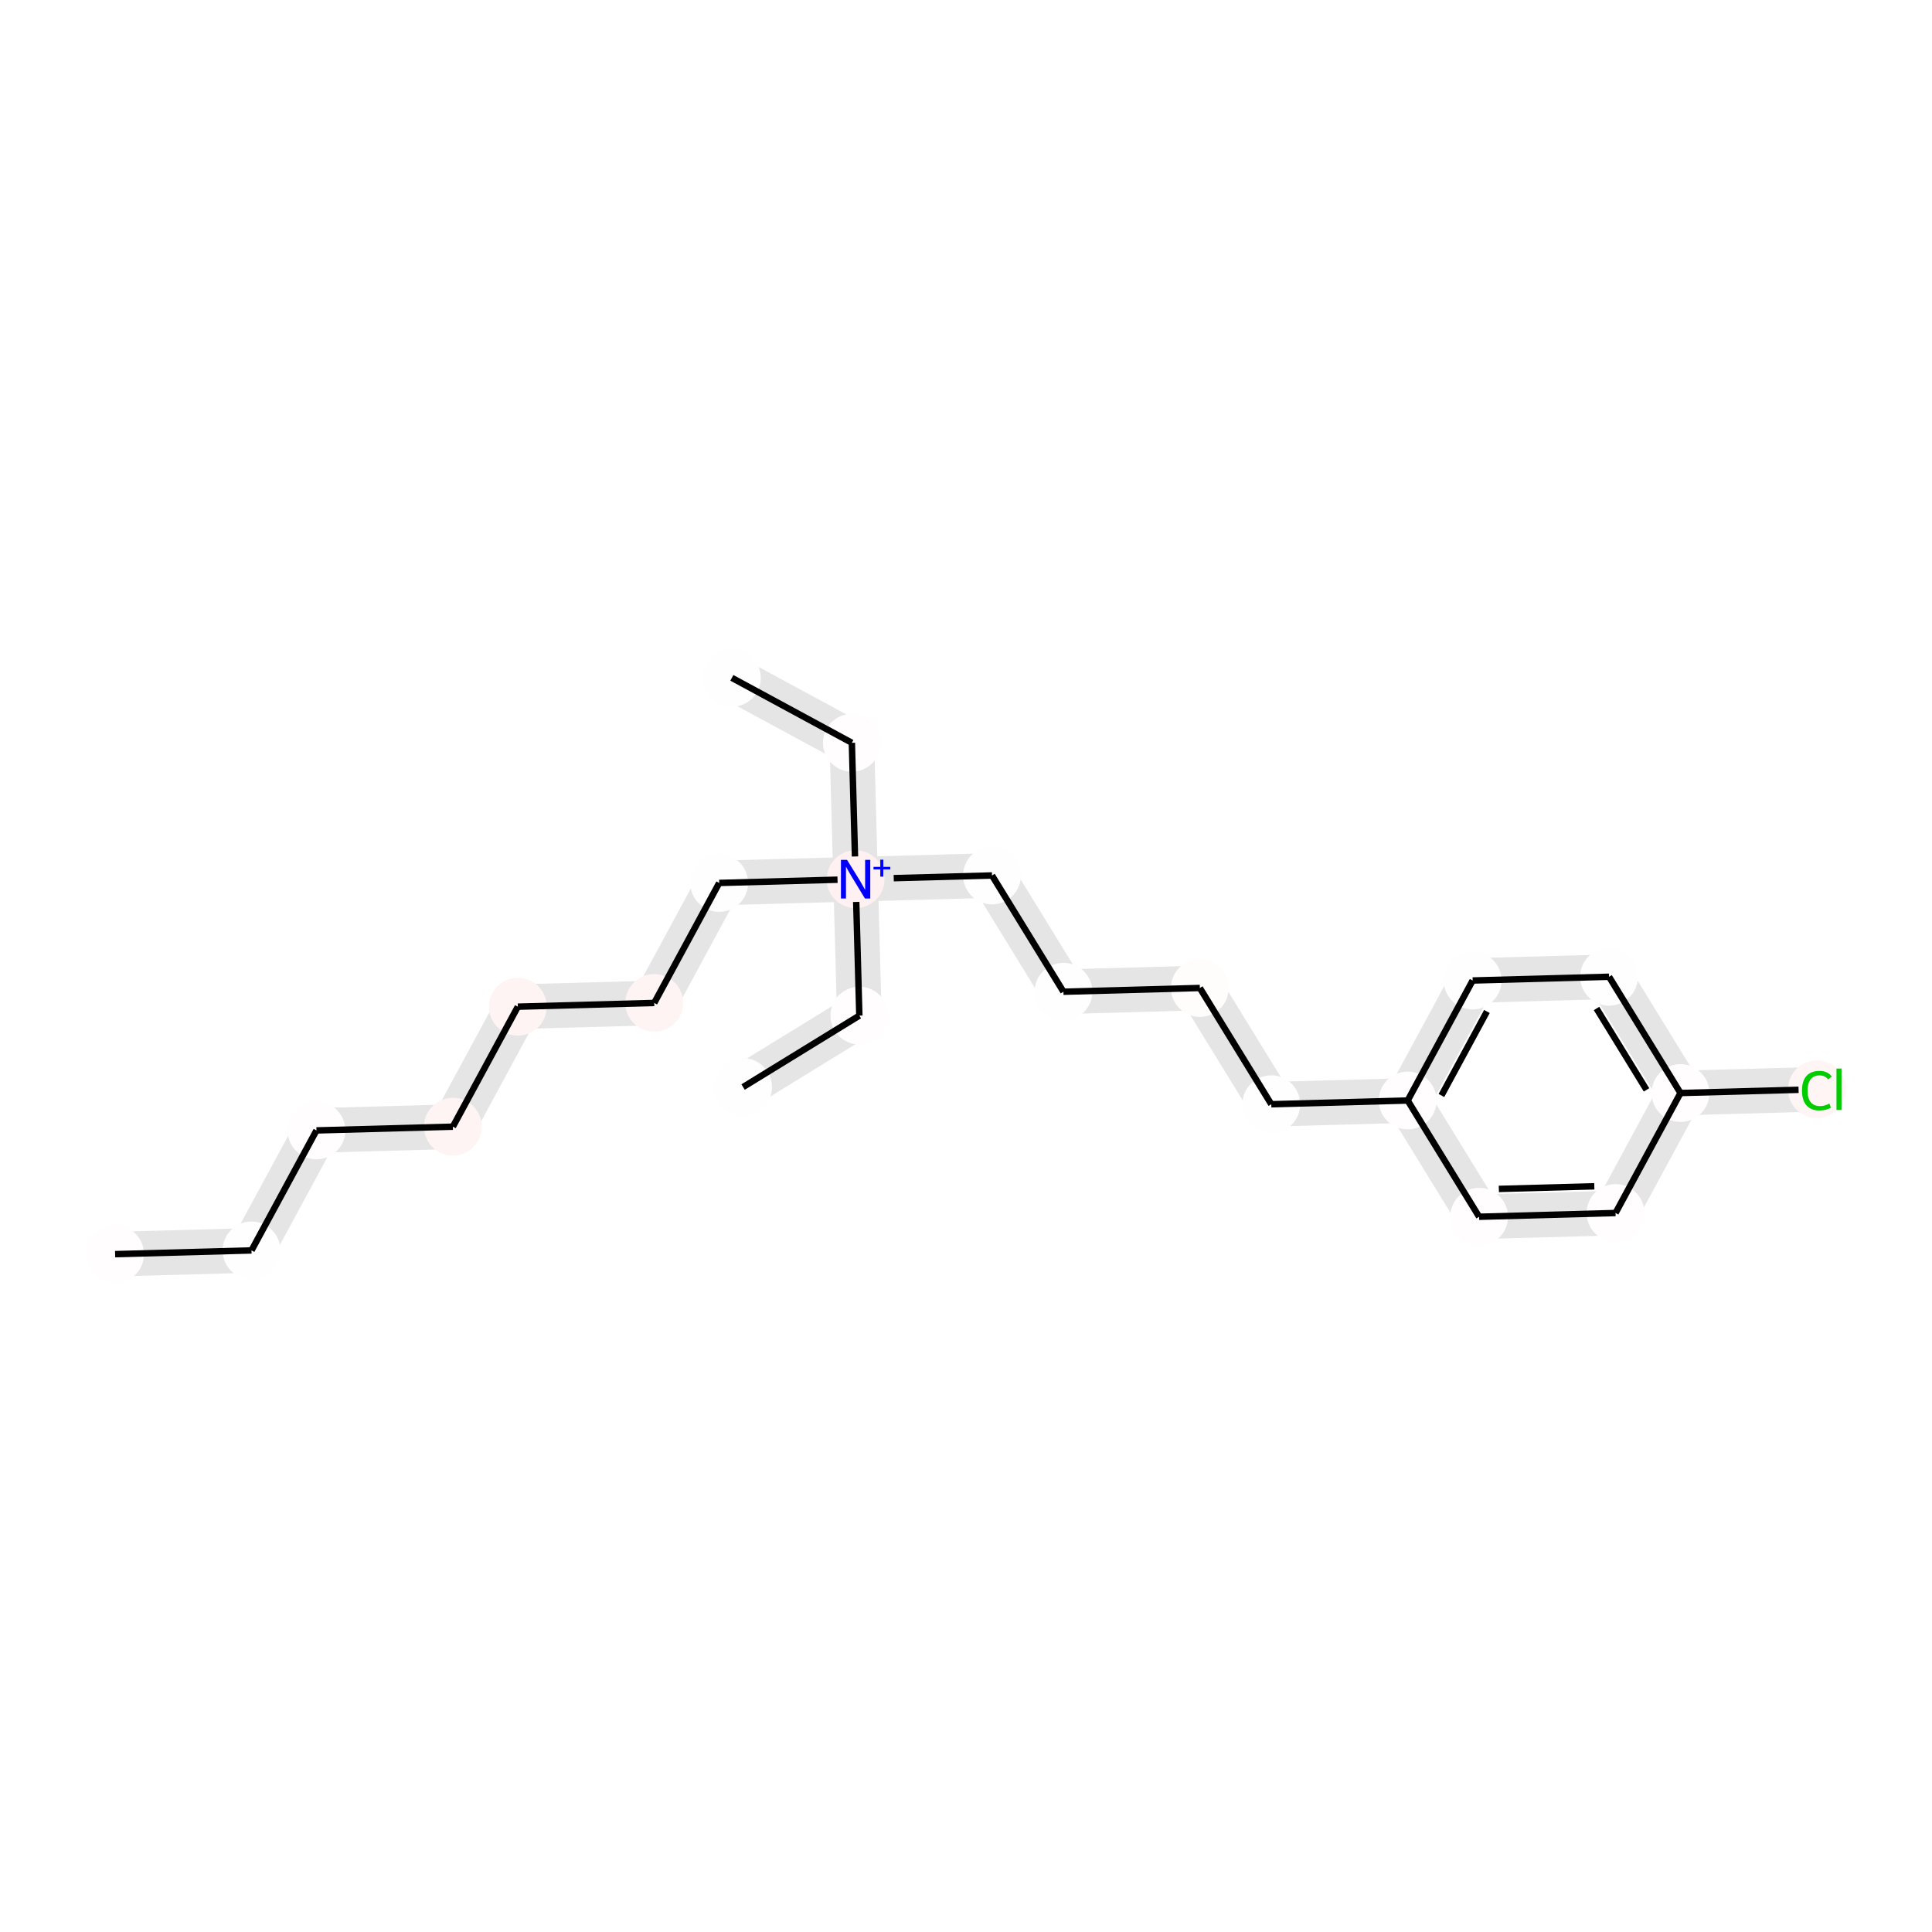 <?xml version='1.0' encoding='iso-8859-1'?>
<svg version='1.1' baseProfile='full'
              xmlns='http://www.w3.org/2000/svg'
                      xmlns:rdkit='http://www.rdkit.org/xml'
                      xmlns:xlink='http://www.w3.org/1999/xlink'
                  xml:space='preserve'
width='600px' height='600px' viewBox='0 0 600 600'>
<!-- END OF HEADER -->
<rect style='opacity:1.0;fill:#FFFFFF;stroke:none' width='600' height='600' x='0' y='0'> </rect>
<path d='M 35.911,395.42 L 78.271,394.259 L 77.946,382.398 L 35.586,383.559 Z' style='fill:#E5E5E5;fill-rule:evenodd;fill-opacity:1;stroke:#E5E5E5;stroke-width:2.0px;stroke-linecap:butt;stroke-linejoin:miter;stroke-opacity:1;' />
<path d='M 83.326,391.153 L 103.501,353.887 L 93.066,348.238 L 72.892,385.504 Z' style='fill:#E5E5E5;fill-rule:evenodd;fill-opacity:1;stroke:#E5E5E5;stroke-width:2.0px;stroke-linecap:butt;stroke-linejoin:miter;stroke-opacity:1;' />
<path d='M 98.446,356.993 L 140.807,355.831 L 140.482,343.97 L 98.121,345.132 Z' style='fill:#E5E5E5;fill-rule:evenodd;fill-opacity:1;stroke:#E5E5E5;stroke-width:2.0px;stroke-linecap:butt;stroke-linejoin:miter;stroke-opacity:1;' />
<path d='M 145.861,352.725 L 166.036,315.459 L 155.601,309.81 L 135.427,347.076 Z' style='fill:#E5E5E5;fill-rule:evenodd;fill-opacity:1;stroke:#E5E5E5;stroke-width:2.0px;stroke-linecap:butt;stroke-linejoin:miter;stroke-opacity:1;' />
<path d='M 160.981,318.565 L 203.342,317.404 L 203.017,305.543 L 160.656,306.704 Z' style='fill:#E5E5E5;fill-rule:evenodd;fill-opacity:1;stroke:#E5E5E5;stroke-width:2.0px;stroke-linecap:butt;stroke-linejoin:miter;stroke-opacity:1;' />
<path d='M 208.397,314.298 L 228.571,277.031 L 218.137,271.382 L 197.962,308.649 Z' style='fill:#E5E5E5;fill-rule:evenodd;fill-opacity:1;stroke:#E5E5E5;stroke-width:2.0px;stroke-linecap:butt;stroke-linejoin:miter;stroke-opacity:1;' />
<path d='M 223.517,280.137 L 265.877,278.976 L 265.552,267.115 L 223.191,268.276 Z' style='fill:#E5E5E5;fill-rule:evenodd;fill-opacity:1;stroke:#E5E5E5;stroke-width:2.0px;stroke-linecap:butt;stroke-linejoin:miter;stroke-opacity:1;' />
<path d='M 271.645,272.883 L 270.484,230.522 L 258.623,230.847 L 259.784,273.208 Z' style='fill:#E5E5E5;fill-rule:evenodd;fill-opacity:1;stroke:#E5E5E5;stroke-width:2.0px;stroke-linecap:butt;stroke-linejoin:miter;stroke-opacity:1;' />
<path d='M 267.378,225.467 L 230.112,205.293 L 224.463,215.727 L 261.729,235.902 Z' style='fill:#E5E5E5;fill-rule:evenodd;fill-opacity:1;stroke:#E5E5E5;stroke-width:2.0px;stroke-linecap:butt;stroke-linejoin:miter;stroke-opacity:1;' />
<path d='M 259.784,273.208 L 260.946,315.569 L 272.807,315.244 L 271.645,272.883 Z' style='fill:#E5E5E5;fill-rule:evenodd;fill-opacity:1;stroke:#E5E5E5;stroke-width:2.0px;stroke-linecap:butt;stroke-linejoin:miter;stroke-opacity:1;' />
<path d='M 263.77,310.352 L 227.665,332.538 L 233.878,342.647 L 269.982,320.461 Z' style='fill:#E5E5E5;fill-rule:evenodd;fill-opacity:1;stroke:#E5E5E5;stroke-width:2.0px;stroke-linecap:butt;stroke-linejoin:miter;stroke-opacity:1;' />
<path d='M 265.877,278.976 L 308.238,277.815 L 307.913,265.954 L 265.552,267.115 Z' style='fill:#E5E5E5;fill-rule:evenodd;fill-opacity:1;stroke:#E5E5E5;stroke-width:2.0px;stroke-linecap:butt;stroke-linejoin:miter;stroke-opacity:1;' />
<path d='M 303.021,274.99 L 325.207,311.095 L 335.317,304.883 L 313.13,268.778 Z' style='fill:#E5E5E5;fill-rule:evenodd;fill-opacity:1;stroke:#E5E5E5;stroke-width:2.0px;stroke-linecap:butt;stroke-linejoin:miter;stroke-opacity:1;' />
<path d='M 330.424,313.919 L 372.785,312.758 L 372.46,300.897 L 330.099,302.058 Z' style='fill:#E5E5E5;fill-rule:evenodd;fill-opacity:1;stroke:#E5E5E5;stroke-width:2.0px;stroke-linecap:butt;stroke-linejoin:miter;stroke-opacity:1;' />
<path d='M 367.568,309.933 L 389.754,346.038 L 399.863,339.826 L 377.677,303.721 Z' style='fill:#E5E5E5;fill-rule:evenodd;fill-opacity:1;stroke:#E5E5E5;stroke-width:2.0px;stroke-linecap:butt;stroke-linejoin:miter;stroke-opacity:1;' />
<path d='M 394.971,348.863 L 437.332,347.701 L 437.007,335.84 L 394.646,337.002 Z' style='fill:#E5E5E5;fill-rule:evenodd;fill-opacity:1;stroke:#E5E5E5;stroke-width:2.0px;stroke-linecap:butt;stroke-linejoin:miter;stroke-opacity:1;' />
<path d='M 442.387,344.595 L 462.561,307.329 L 452.127,301.68 L 431.952,338.946 Z' style='fill:#E5E5E5;fill-rule:evenodd;fill-opacity:1;stroke:#E5E5E5;stroke-width:2.0px;stroke-linecap:butt;stroke-linejoin:miter;stroke-opacity:1;' />
<path d='M 457.507,310.435 L 499.868,309.274 L 499.542,297.413 L 457.182,298.574 Z' style='fill:#E5E5E5;fill-rule:evenodd;fill-opacity:1;stroke:#E5E5E5;stroke-width:2.0px;stroke-linecap:butt;stroke-linejoin:miter;stroke-opacity:1;' />
<path d='M 494.65,306.449 L 516.836,342.554 L 526.946,336.342 L 504.76,300.237 Z' style='fill:#E5E5E5;fill-rule:evenodd;fill-opacity:1;stroke:#E5E5E5;stroke-width:2.0px;stroke-linecap:butt;stroke-linejoin:miter;stroke-opacity:1;' />
<path d='M 522.054,345.378 L 564.415,344.217 L 564.089,332.356 L 521.729,333.517 Z' style='fill:#E5E5E5;fill-rule:evenodd;fill-opacity:1;stroke:#E5E5E5;stroke-width:2.0px;stroke-linecap:butt;stroke-linejoin:miter;stroke-opacity:1;' />
<path d='M 516.674,336.623 L 496.499,373.89 L 506.934,379.539 L 527.108,342.272 Z' style='fill:#E5E5E5;fill-rule:evenodd;fill-opacity:1;stroke:#E5E5E5;stroke-width:2.0px;stroke-linecap:butt;stroke-linejoin:miter;stroke-opacity:1;' />
<path d='M 501.554,370.784 L 459.193,371.945 L 459.518,383.806 L 501.879,382.645 Z' style='fill:#E5E5E5;fill-rule:evenodd;fill-opacity:1;stroke:#E5E5E5;stroke-width:2.0px;stroke-linecap:butt;stroke-linejoin:miter;stroke-opacity:1;' />
<path d='M 464.41,374.769 L 442.224,338.665 L 432.115,344.877 L 454.301,380.982 Z' style='fill:#E5E5E5;fill-rule:evenodd;fill-opacity:1;stroke:#E5E5E5;stroke-width:2.0px;stroke-linecap:butt;stroke-linejoin:miter;stroke-opacity:1;' />
<ellipse cx='35.748' cy='389.49' rx='8.475' ry='8.475'  style='fill:#FFFDFD;fill-rule:evenodd;stroke:#FFFDFD;stroke-width:1.0px;stroke-linecap:butt;stroke-linejoin:miter;stroke-opacity:1' />
<ellipse cx='264.553' cy='230.685' rx='8.475' ry='8.475'  style='fill:#FFFDFD;fill-rule:evenodd;stroke:#FFFDFD;stroke-width:1.0px;stroke-linecap:butt;stroke-linejoin:miter;stroke-opacity:1' />
<ellipse cx='227.287' cy='210.51' rx='8.475' ry='8.475'  style='fill:#FFFEFE;fill-rule:evenodd;stroke:#FFFEFE;stroke-width:1.0px;stroke-linecap:butt;stroke-linejoin:miter;stroke-opacity:1' />
<ellipse cx='266.876' cy='315.406' rx='8.475' ry='8.475'  style='fill:#FFFDFD;fill-rule:evenodd;stroke:#FFFDFD;stroke-width:1.0px;stroke-linecap:butt;stroke-linejoin:miter;stroke-opacity:1' />
<ellipse cx='230.771' cy='337.592' rx='8.475' ry='8.475'  style='fill:#FFFEFE;fill-rule:evenodd;stroke:#FFFEFE;stroke-width:1.0px;stroke-linecap:butt;stroke-linejoin:miter;stroke-opacity:1' />
<ellipse cx='330.262' cy='307.989' rx='8.475' ry='8.475'  style='fill:#FFFEFE;fill-rule:evenodd;stroke:#FFFEFE;stroke-width:1.0px;stroke-linecap:butt;stroke-linejoin:miter;stroke-opacity:1' />
<ellipse cx='499.705' cy='303.343' rx='8.475' ry='8.475'  style='fill:#FFFEFE;fill-rule:evenodd;stroke:#FFFEFE;stroke-width:1.0px;stroke-linecap:butt;stroke-linejoin:miter;stroke-opacity:1' />
<ellipse cx='459.356' cy='377.876' rx='8.475' ry='8.475'  style='fill:#FFFDFD;fill-rule:evenodd;stroke:#FFFDFD;stroke-width:1.0px;stroke-linecap:butt;stroke-linejoin:miter;stroke-opacity:1' />
<ellipse cx='437.17' cy='341.771' rx='8.475' ry='8.475'  style='fill:#FFFDFD;fill-rule:evenodd;stroke:#FFFDFD;stroke-width:1.0px;stroke-linecap:butt;stroke-linejoin:miter;stroke-opacity:1' />
<ellipse cx='78.109' cy='388.328' rx='8.475' ry='8.475'  style='fill:#FFFEFE;fill-rule:evenodd;stroke:#FFFEFE;stroke-width:1.0px;stroke-linecap:butt;stroke-linejoin:miter;stroke-opacity:1' />
<ellipse cx='457.344' cy='304.504' rx='8.475' ry='8.475'  style='fill:#FFFEFE;fill-rule:evenodd;stroke:#FFFEFE;stroke-width:1.0px;stroke-linecap:butt;stroke-linejoin:miter;stroke-opacity:1' />
<ellipse cx='98.283' cy='351.062' rx='8.475' ry='8.475'  style='fill:#FFFDFD;fill-rule:evenodd;stroke:#FFFDFD;stroke-width:1.0px;stroke-linecap:butt;stroke-linejoin:miter;stroke-opacity:1' />
<ellipse cx='521.891' cy='339.448' rx='8.475' ry='8.475'  style='fill:#FFFDFD;fill-rule:evenodd;stroke:#FFFDFD;stroke-width:1.0px;stroke-linecap:butt;stroke-linejoin:miter;stroke-opacity:1' />
<ellipse cx='372.623' cy='306.827' rx='8.475' ry='8.475'  style='fill:#FFFCFC;fill-rule:evenodd;stroke:#FFFCFC;stroke-width:1.0px;stroke-linecap:butt;stroke-linejoin:miter;stroke-opacity:1' />
<ellipse cx='308.076' cy='271.884' rx='8.475' ry='8.475'  style='fill:#FFFEFE;fill-rule:evenodd;stroke:#FFFEFE;stroke-width:1.0px;stroke-linecap:butt;stroke-linejoin:miter;stroke-opacity:1' />
<ellipse cx='394.809' cy='342.932' rx='8.475' ry='8.475'  style='fill:#FFFEFE;fill-rule:evenodd;stroke:#FFFEFE;stroke-width:1.0px;stroke-linecap:butt;stroke-linejoin:miter;stroke-opacity:1' />
<ellipse cx='501.717' cy='376.714' rx='8.475' ry='8.475'  style='fill:#FFFDFD;fill-rule:evenodd;stroke:#FFFDFD;stroke-width:1.0px;stroke-linecap:butt;stroke-linejoin:miter;stroke-opacity:1' />
<ellipse cx='223.354' cy='274.207' rx='8.475' ry='8.475'  style='fill:#FFFEFE;fill-rule:evenodd;stroke:#FFFEFE;stroke-width:1.0px;stroke-linecap:butt;stroke-linejoin:miter;stroke-opacity:1' />
<ellipse cx='160.819' cy='312.635' rx='8.475' ry='8.475'  style='fill:#FFF4F4;fill-rule:evenodd;stroke:#FFF4F4;stroke-width:1.0px;stroke-linecap:butt;stroke-linejoin:miter;stroke-opacity:1' />
<ellipse cx='564.252' cy='338.286' rx='8.475' ry='8.475'  style='fill:#FFF5F5;fill-rule:evenodd;stroke:#FFF5F5;stroke-width:1.0px;stroke-linecap:butt;stroke-linejoin:miter;stroke-opacity:1' />
<ellipse cx='140.644' cy='349.901' rx='8.475' ry='8.475'  style='fill:#FFF4F4;fill-rule:evenodd;stroke:#FFF4F4;stroke-width:1.0px;stroke-linecap:butt;stroke-linejoin:miter;stroke-opacity:1' />
<ellipse cx='203.18' cy='311.473' rx='8.475' ry='8.475'  style='fill:#FFF4F4;fill-rule:evenodd;stroke:#FFF4F4;stroke-width:1.0px;stroke-linecap:butt;stroke-linejoin:miter;stroke-opacity:1' />
<ellipse cx='265.715' cy='273.045' rx='8.475' ry='8.475'  style='fill:#FFF1F1;fill-rule:evenodd;stroke:#FFF1F1;stroke-width:1.0px;stroke-linecap:butt;stroke-linejoin:miter;stroke-opacity:1' />
<path class='bond-0 atom-0 atom-9' d='M 35.748,389.49 L 78.109,388.328' style='fill:none;fill-rule:evenodd;stroke:#000000;stroke-width:2.0px;stroke-linecap:butt;stroke-linejoin:miter;stroke-opacity:1' />
<path class='bond-7 atom-22 atom-1' d='M 265.521,265.985 L 264.553,230.685' style='fill:none;fill-rule:evenodd;stroke:#000000;stroke-width:2.0px;stroke-linecap:butt;stroke-linejoin:miter;stroke-opacity:1' />
<path class='bond-8 atom-1 atom-2' d='M 264.553,230.685 L 227.287,210.51' style='fill:none;fill-rule:evenodd;stroke:#000000;stroke-width:2.0px;stroke-linecap:butt;stroke-linejoin:miter;stroke-opacity:1' />
<path class='bond-9 atom-22 atom-3' d='M 265.908,280.105 L 266.876,315.406' style='fill:none;fill-rule:evenodd;stroke:#000000;stroke-width:2.0px;stroke-linecap:butt;stroke-linejoin:miter;stroke-opacity:1' />
<path class='bond-10 atom-3 atom-4' d='M 266.876,315.406 L 230.771,337.592' style='fill:none;fill-rule:evenodd;stroke:#000000;stroke-width:2.0px;stroke-linecap:butt;stroke-linejoin:miter;stroke-opacity:1' />
<path class='bond-12 atom-14 atom-5' d='M 308.076,271.884 L 330.262,307.989' style='fill:none;fill-rule:evenodd;stroke:#000000;stroke-width:2.0px;stroke-linecap:butt;stroke-linejoin:miter;stroke-opacity:1' />
<path class='bond-13 atom-5 atom-13' d='M 330.262,307.989 L 372.623,306.827' style='fill:none;fill-rule:evenodd;stroke:#000000;stroke-width:2.0px;stroke-linecap:butt;stroke-linejoin:miter;stroke-opacity:1' />
<path class='bond-17 atom-10 atom-6' d='M 457.344,304.504 L 499.705,303.343' style='fill:none;fill-rule:evenodd;stroke:#000000;stroke-width:2.0px;stroke-linecap:butt;stroke-linejoin:miter;stroke-opacity:1' />
<path class='bond-18 atom-6 atom-12' d='M 499.705,303.343 L 521.891,339.448' style='fill:none;fill-rule:evenodd;stroke:#000000;stroke-width:2.0px;stroke-linecap:butt;stroke-linejoin:miter;stroke-opacity:1' />
<path class='bond-18 atom-6 atom-12' d='M 495.812,313.196 L 511.342,338.469' style='fill:none;fill-rule:evenodd;stroke:#000000;stroke-width:2.0px;stroke-linecap:butt;stroke-linejoin:miter;stroke-opacity:1' />
<path class='bond-21 atom-16 atom-7' d='M 501.717,376.714 L 459.356,377.876' style='fill:none;fill-rule:evenodd;stroke:#000000;stroke-width:2.0px;stroke-linecap:butt;stroke-linejoin:miter;stroke-opacity:1' />
<path class='bond-21 atom-16 atom-7' d='M 495.13,368.416 L 465.478,369.229' style='fill:none;fill-rule:evenodd;stroke:#000000;stroke-width:2.0px;stroke-linecap:butt;stroke-linejoin:miter;stroke-opacity:1' />
<path class='bond-22 atom-7 atom-8' d='M 459.356,377.876 L 437.17,341.771' style='fill:none;fill-rule:evenodd;stroke:#000000;stroke-width:2.0px;stroke-linecap:butt;stroke-linejoin:miter;stroke-opacity:1' />
<path class='bond-15 atom-15 atom-8' d='M 394.809,342.932 L 437.17,341.771' style='fill:none;fill-rule:evenodd;stroke:#000000;stroke-width:2.0px;stroke-linecap:butt;stroke-linejoin:miter;stroke-opacity:1' />
<path class='bond-16 atom-8 atom-10' d='M 437.17,341.771 L 457.344,304.504' style='fill:none;fill-rule:evenodd;stroke:#000000;stroke-width:2.0px;stroke-linecap:butt;stroke-linejoin:miter;stroke-opacity:1' />
<path class='bond-16 atom-8 atom-10' d='M 447.649,340.216 L 461.771,314.129' style='fill:none;fill-rule:evenodd;stroke:#000000;stroke-width:2.0px;stroke-linecap:butt;stroke-linejoin:miter;stroke-opacity:1' />
<path class='bond-1 atom-9 atom-11' d='M 78.109,388.328 L 98.283,351.062' style='fill:none;fill-rule:evenodd;stroke:#000000;stroke-width:2.0px;stroke-linecap:butt;stroke-linejoin:miter;stroke-opacity:1' />
<path class='bond-2 atom-11 atom-20' d='M 98.283,351.062 L 140.644,349.901' style='fill:none;fill-rule:evenodd;stroke:#000000;stroke-width:2.0px;stroke-linecap:butt;stroke-linejoin:miter;stroke-opacity:1' />
<path class='bond-19 atom-12 atom-19' d='M 521.891,339.448 L 558.565,338.442' style='fill:none;fill-rule:evenodd;stroke:#000000;stroke-width:2.0px;stroke-linecap:butt;stroke-linejoin:miter;stroke-opacity:1' />
<path class='bond-20 atom-12 atom-16' d='M 521.891,339.448 L 501.717,376.714' style='fill:none;fill-rule:evenodd;stroke:#000000;stroke-width:2.0px;stroke-linecap:butt;stroke-linejoin:miter;stroke-opacity:1' />
<path class='bond-14 atom-13 atom-15' d='M 372.623,306.827 L 394.809,342.932' style='fill:none;fill-rule:evenodd;stroke:#000000;stroke-width:2.0px;stroke-linecap:butt;stroke-linejoin:miter;stroke-opacity:1' />
<path class='bond-11 atom-22 atom-14' d='M 277.557,272.721 L 308.076,271.884' style='fill:none;fill-rule:evenodd;stroke:#000000;stroke-width:2.0px;stroke-linecap:butt;stroke-linejoin:miter;stroke-opacity:1' />
<path class='bond-5 atom-21 atom-17' d='M 203.18,311.473 L 223.354,274.207' style='fill:none;fill-rule:evenodd;stroke:#000000;stroke-width:2.0px;stroke-linecap:butt;stroke-linejoin:miter;stroke-opacity:1' />
<path class='bond-6 atom-17 atom-22' d='M 223.354,274.207 L 260.104,273.199' style='fill:none;fill-rule:evenodd;stroke:#000000;stroke-width:2.0px;stroke-linecap:butt;stroke-linejoin:miter;stroke-opacity:1' />
<path class='bond-3 atom-20 atom-18' d='M 140.644,349.901 L 160.819,312.635' style='fill:none;fill-rule:evenodd;stroke:#000000;stroke-width:2.0px;stroke-linecap:butt;stroke-linejoin:miter;stroke-opacity:1' />
<path class='bond-4 atom-18 atom-21' d='M 160.819,312.635 L 203.18,311.473' style='fill:none;fill-rule:evenodd;stroke:#000000;stroke-width:2.0px;stroke-linecap:butt;stroke-linejoin:miter;stroke-opacity:1' />
<path  class='atom-19' d='M 559.624 338.702
Q 559.624 335.718, 561.014 334.159
Q 562.421 332.583, 565.083 332.583
Q 567.557 332.583, 568.879 334.328
L 567.761 335.244
Q 566.795 333.972, 565.083 333.972
Q 563.269 333.972, 562.303 335.193
Q 561.353 336.396, 561.353 338.702
Q 561.353 341.075, 562.337 342.295
Q 563.337 343.516, 565.269 343.516
Q 566.591 343.516, 568.134 342.719
L 568.608 343.99
Q 567.981 344.397, 567.032 344.634
Q 566.083 344.872, 565.032 344.872
Q 562.421 344.872, 561.014 343.278
Q 559.624 341.685, 559.624 338.702
' fill='#00CC00'/>
<path  class='atom-19' d='M 570.337 331.854
L 571.897 331.854
L 571.897 344.719
L 570.337 344.719
L 570.337 331.854
' fill='#00CC00'/>
<path  class='atom-22' d='M 263.062 267.045
L 266.995 273.401
Q 267.384 274.029, 268.012 275.164
Q 268.639 276.3, 268.673 276.368
L 268.673 267.045
L 270.266 267.045
L 270.266 279.046
L 268.622 279.046
L 264.401 272.096
Q 263.91 271.283, 263.384 270.35
Q 262.876 269.418, 262.723 269.13
L 262.723 279.046
L 261.164 279.046
L 261.164 267.045
L 263.062 267.045
' fill='#0000FF'/>
<path  class='atom-22' d='M 271.273 269.208
L 273.387 269.208
L 273.387 266.982
L 274.327 266.982
L 274.327 269.208
L 276.497 269.208
L 276.497 270.014
L 274.327 270.014
L 274.327 272.251
L 273.387 272.251
L 273.387 270.014
L 271.273 270.014
L 271.273 269.208
' fill='#0000FF'/>
</svg>
